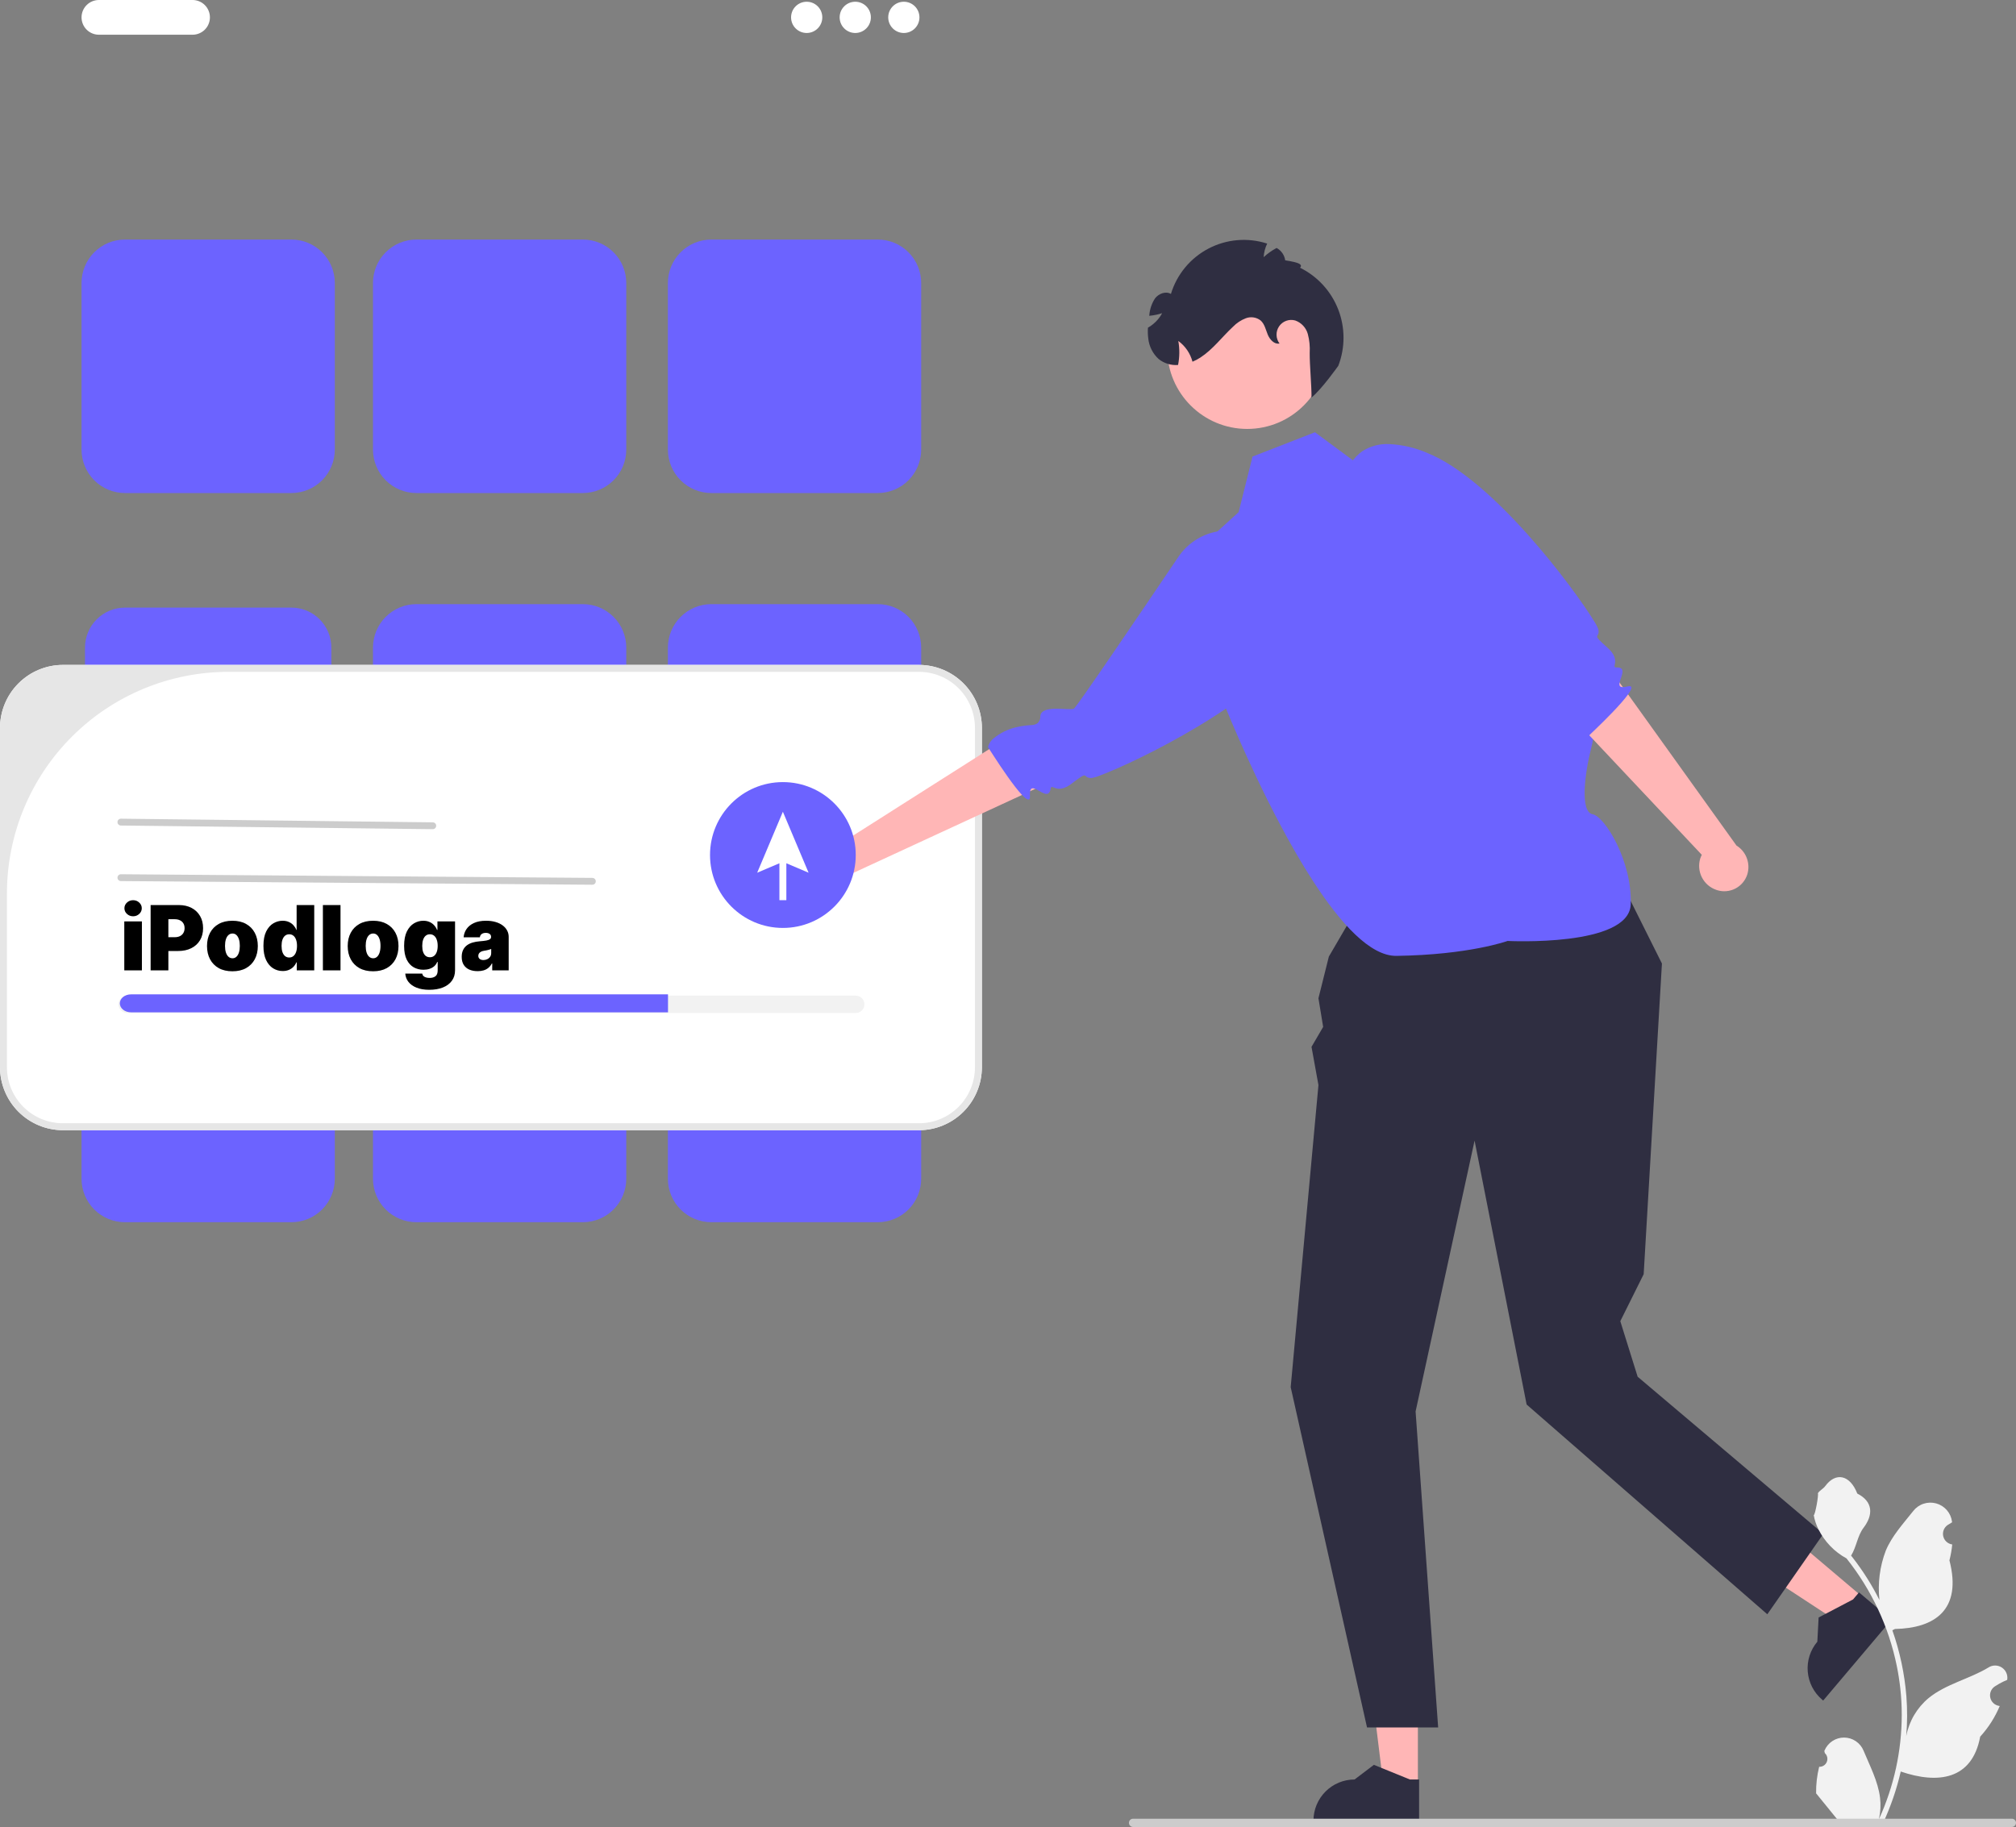 <svg width="673" height="610" viewBox="0 0 673 610" fill="none" xmlns="http://www.w3.org/2000/svg">
<rect x="0" y="0" width="673" height="610" fill="#808080" stroke="none"/>
<g clip-path="url(#clip0_2_80)">
<path d="M473.334 596.354L461.866 596.353L456.411 552.077L473.336 552.079L473.334 596.354Z" fill="#FFB6B6"/>
<path d="M473.738 608.329L438.472 608.327V607.881C438.473 604.237 439.919 600.743 442.493 598.166C445.067 595.59 448.558 594.142 452.199 594.142L458.641 589.251L470.66 594.143H473.738L473.738 608.329Z" fill="#2F2E41"/>
<path d="M622.017 533.413L614.609 542.175L577.315 517.75L588.246 504.817L622.017 533.413Z" fill="#FFB6B6"/>
<path d="M631.411 540.838L608.635 567.787L608.294 567.499C605.515 565.145 603.784 561.783 603.481 558.152C603.178 554.521 604.328 550.918 606.679 548.136L607.109 540.054L618.603 534.028L620.591 531.676L631.411 540.838Z" fill="#2F2E41"/>
<path d="M64.285 11.593H33.013C31.477 11.593 30.003 10.983 28.917 9.896C27.831 8.809 27.221 7.334 27.221 5.797C27.221 4.259 27.831 2.785 28.917 1.698C30.003 0.611 31.477 0 33.013 0H64.285C65.821 0 67.294 0.611 68.38 1.698C69.466 2.785 70.076 4.259 70.076 5.797C70.076 7.334 69.466 8.809 68.38 9.896C67.294 10.983 65.821 11.593 64.285 11.593Z" fill="white"/>
<path d="M269.296 11.014C272.175 11.014 274.508 8.678 274.508 5.797C274.508 2.915 272.175 0.58 269.296 0.58C266.417 0.58 264.084 2.915 264.084 5.797C264.084 8.678 266.417 11.014 269.296 11.014Z" fill="white"/>
<path d="M285.512 11.014C288.39 11.014 290.724 8.678 290.724 5.797C290.724 2.915 288.39 0.58 285.512 0.58C282.633 0.58 280.299 2.915 280.299 5.797C280.299 8.678 282.633 11.014 285.512 11.014Z" fill="white"/>
<path d="M301.727 11.014C304.606 11.014 306.939 8.678 306.939 5.797C306.939 2.915 304.606 0.58 301.727 0.58C298.849 0.58 296.515 2.915 296.515 5.797C296.515 8.678 298.849 11.014 301.727 11.014Z" fill="white"/>
<path d="M97.293 164.616H41.697C37.859 164.611 34.178 163.083 31.464 160.366C28.75 157.65 27.223 153.966 27.219 150.124V94.476C27.223 90.633 28.75 86.95 31.464 84.233C34.178 81.516 37.859 79.988 41.697 79.984H97.293C101.132 79.988 104.812 81.516 107.526 84.233C110.24 86.95 111.767 90.633 111.771 94.476V150.124C111.767 153.966 110.24 157.65 107.526 160.366C104.812 163.083 101.132 164.611 97.293 164.616Z" fill="#6C63FF"/>
<path d="M293.04 164.616H237.444C233.606 164.611 229.926 163.083 227.211 160.366C224.497 157.65 222.97 153.966 222.966 150.124V94.476C222.97 90.633 224.497 86.95 227.211 84.233C229.926 81.516 233.606 79.988 237.444 79.984H293.04C296.879 79.988 300.559 81.516 303.273 84.233C305.987 86.95 307.514 90.633 307.518 94.476V150.124C307.514 153.966 305.987 157.65 303.273 160.366C300.559 163.083 296.879 164.611 293.04 164.616Z" fill="#6C63FF"/>
<path d="M194.586 164.616H138.99C135.152 164.611 131.472 163.083 128.758 160.366C126.043 157.65 124.517 153.966 124.512 150.124V94.476C124.517 90.633 126.043 86.95 128.758 84.233C131.472 81.516 135.152 79.988 138.99 79.984H194.586C198.425 79.988 202.105 81.516 204.819 84.233C207.534 86.95 209.06 90.633 209.065 94.476V150.124C209.06 153.966 207.534 157.65 204.819 160.366C202.105 163.083 198.425 164.611 194.586 164.616Z" fill="#6C63FF"/>
<path d="M41.697 202.874C38.166 202.878 34.78 204.284 32.283 206.783C29.786 209.283 28.381 212.672 28.377 216.206V271.855C28.381 275.39 29.786 278.778 32.283 281.278C34.78 283.777 38.166 285.183 41.697 285.187H97.293C100.825 285.183 104.21 283.777 106.707 281.278C109.204 278.778 110.609 275.39 110.613 271.855V216.206C110.609 212.672 109.205 209.283 106.708 206.783C104.21 204.284 100.825 202.878 97.293 202.874H41.697Z" fill="#6C63FF"/>
<path d="M293.04 286.347H237.444C233.606 286.342 229.926 284.814 227.211 282.097C224.497 279.381 222.97 275.697 222.966 271.855V216.206C222.97 212.364 224.497 208.681 227.211 205.964C229.926 203.247 233.606 201.719 237.444 201.715H293.04C296.879 201.719 300.559 203.247 303.273 205.964C305.987 208.681 307.514 212.364 307.518 216.206V271.855C307.514 275.697 305.987 279.381 303.273 282.097C300.559 284.814 296.879 286.342 293.04 286.347Z" fill="#6C63FF"/>
<path d="M194.586 286.347H138.99C135.152 286.342 131.472 284.814 128.758 282.097C126.043 279.381 124.517 275.697 124.512 271.855V216.206C124.517 212.364 126.043 208.681 128.758 205.964C131.472 203.247 135.152 201.719 138.99 201.715H194.586C198.425 201.719 202.105 203.247 204.819 205.964C207.534 208.681 209.06 212.364 209.065 216.206V271.855C209.06 275.697 207.534 279.381 204.819 282.097C202.105 284.814 198.425 286.342 194.586 286.347Z" fill="#6C63FF"/>
<path d="M97.293 408.078H41.697C37.859 408.073 34.178 406.545 31.464 403.828C28.75 401.111 27.223 397.428 27.219 393.586V337.937C27.223 334.095 28.75 330.412 31.464 327.695C34.178 324.978 37.859 323.45 41.697 323.446H97.293C101.132 323.45 104.812 324.978 107.526 327.695C110.24 330.412 111.767 334.095 111.771 337.937V393.586C111.767 397.428 110.24 401.111 107.526 403.828C104.812 406.545 101.132 408.073 97.293 408.078Z" fill="#6C63FF"/>
<path d="M293.04 408.078H237.444C233.606 408.073 229.926 406.545 227.211 403.828C224.497 401.111 222.97 397.428 222.966 393.586V337.937C222.97 334.095 224.497 330.412 227.211 327.695C229.926 324.978 233.606 323.45 237.444 323.446H293.04C296.879 323.45 300.559 324.978 303.273 327.695C305.987 330.412 307.514 334.095 307.518 337.937V393.586C307.514 397.428 305.987 401.111 303.273 403.828C300.559 406.545 296.879 408.073 293.04 408.078Z" fill="#6C63FF"/>
<path d="M194.586 408.078H138.99C135.152 408.073 131.472 406.545 128.758 403.828C126.043 401.111 124.517 397.428 124.512 393.586V337.937C124.517 334.095 126.043 330.412 128.758 327.695C131.472 324.978 135.152 323.45 138.99 323.446H194.586C198.425 323.45 202.105 324.978 204.819 327.695C207.534 330.412 209.06 334.095 209.065 337.937V393.586C209.06 397.428 207.534 401.111 204.819 403.828C202.105 406.545 198.425 408.073 194.586 408.078Z" fill="#6C63FF"/>
<path d="M306.782 377.355H21.003C15.435 377.349 10.096 375.132 6.159 371.19C2.221 367.249 0.006 361.906 0 356.332V243.026C0.006 237.453 2.221 232.109 6.159 228.168C10.096 224.226 15.435 222.009 21.003 222.003H306.782C312.351 222.009 317.689 224.226 321.627 228.168C325.564 232.109 327.779 237.453 327.786 243.026V356.332C327.779 361.906 325.564 367.249 321.627 371.19C317.689 375.132 312.351 377.349 306.782 377.355Z" fill="white"/>
<path d="M306.782 377.355H21.003C15.435 377.349 10.096 375.132 6.159 371.19C2.221 367.249 0.006 361.906 0 356.332V243.026C0.006 237.453 2.221 232.109 6.159 228.168C10.096 224.226 15.435 222.009 21.003 222.003H306.782C312.351 222.009 317.689 224.226 321.627 228.168C325.564 232.109 327.779 237.453 327.786 243.026V356.332C327.779 361.906 325.564 367.249 321.627 371.19C317.689 375.132 312.351 377.349 306.782 377.355ZM76.235 224.322C56.63 224.322 37.829 232.117 23.967 245.992C10.104 259.868 2.317 278.687 2.317 298.31V356.332C2.317 358.788 2.8 361.22 3.739 363.49C4.678 365.759 6.055 367.821 7.79 369.558C9.525 371.295 11.585 372.673 13.852 373.613C16.119 374.553 18.549 375.036 21.003 375.036H306.782C309.236 375.036 311.666 374.553 313.933 373.613C316.2 372.673 318.26 371.295 319.996 369.558C321.731 367.821 323.107 365.759 324.047 363.49C324.986 361.22 325.469 358.788 325.469 356.332V243.026C325.469 238.066 323.5 233.308 319.996 229.8C316.491 226.293 311.738 224.322 306.782 224.322H76.235Z" fill="#E6E6E6"/>
<path d="M529.322 270.696L467.843 277.835L443.611 319.388L440.136 333.3L441.709 342.865L437.82 349.531L440.136 362.284L430.87 463.147L456.352 576.762H480.096L472.567 471.262L492.257 380.833L509.631 468.943L589.979 538.982L608.694 512.127L546.695 459.669L540.904 441.119L548.707 425.436L554.803 321.707L529.322 270.696Z" fill="#2F2E41"/>
<path d="M503.261 314.171C503.261 314.171 543.809 316.255 544.379 301.998C544.949 287.741 535.826 272.636 531.638 271.855C527.45 271.074 528.97 258.522 531.173 249.827C533.375 241.132 531.662 237.099 529.044 236.797C526.426 236.495 465.618 153.602 465.618 153.602L452.298 154.182L438.978 144.327L418.129 152.443L413.496 170.992L400.756 182.586L408.052 233.553C408.052 233.553 416.132 254.124 427.238 275.098C430.693 281.624 434.442 288.188 438.331 294.184C447.492 308.308 457.433 319.276 466.165 319.153C490.52 318.808 503.261 314.171 503.261 314.171Z" fill="#6C63FF"/>
<path d="M352.884 260.013L345.583 263.388L343.893 264.166L341.187 265.427L284.837 291.469C283.578 292.838 281.901 293.751 280.069 294.064C278.237 294.378 276.353 294.074 274.712 293.202C272.834 292.183 271.437 290.46 270.827 288.41C270.218 286.361 270.447 284.153 271.463 282.272C271.499 282.205 271.541 282.149 271.577 282.083C272.658 280.165 274.443 278.746 276.553 278.124C278.663 277.503 280.931 277.73 282.877 278.756C283.266 278.976 283.638 279.226 283.989 279.505L285.451 278.574L290.04 275.661L293.508 273.461L300.401 269.07L303.076 267.372L311.746 261.863L320.109 256.552L330.241 250.113L338.029 245.159L340.454 247.584L352.884 260.013Z" fill="#FFB6B6"/>
<path d="M367.47 258.826C366.478 259.255 365.442 259.572 364.379 259.771C361.012 259.818 363.991 256.847 357.745 261.641C352.672 265.525 351.078 261.285 350.733 263.357C350.158 266.778 347.443 264.146 345.583 263.388C344.758 263.044 344.112 263.08 343.893 264.166C343.802 264.669 343.78 265.182 343.829 265.69C343.937 267.659 342.831 267.149 341.187 265.427C338.473 262.567 334.302 256.388 331.86 252.608C331.152 251.543 330.597 250.66 330.241 250.113C329.984 249.705 329.844 249.469 329.844 249.469C330.121 248.246 330.828 247.163 331.836 246.418C333.914 244.732 336.34 243.527 338.938 242.889C340.74 242.441 342.581 242.173 344.435 242.09C345.133 242.065 345.81 241.841 346.386 241.445L346.397 241.439C346.703 241.148 346.942 240.794 347.096 240.401C347.25 240.007 347.316 239.585 347.288 239.164C347.397 237.051 350.013 236.632 352.705 236.623C355.241 236.631 357.86 236.983 358.509 236.597C359.444 236.04 380.168 205.489 393.39 185.912C396.296 181.61 400.763 178.612 405.843 177.557C410.923 176.501 416.213 177.472 420.589 180.261L429.847 186.162C433.317 187.54 436.112 190.221 437.634 193.633C438.767 196.56 438.978 199.764 438.239 202.815C437.2 207.106 435.388 211.171 432.891 214.811C420.098 234.681 379.342 254.37 367.47 258.826Z" fill="#6C63FF"/>
<path d="M535.981 221.371L540.67 227.911L541.752 229.425L543.501 231.846L579.69 282.318C581.271 283.297 582.483 284.773 583.136 286.514C583.79 288.256 583.848 290.165 583.302 291.943C582.657 293.982 581.23 295.68 579.334 296.666C577.439 297.652 575.23 297.844 573.192 297.201C573.12 297.178 573.057 297.147 572.985 297.124C570.9 296.423 569.17 294.937 568.162 292.981C567.154 291.024 566.948 288.751 567.587 286.645C567.73 286.221 567.905 285.808 568.112 285.411L566.923 284.149L563.198 280.188L560.385 277.196L554.775 271.248L552.605 268.94L545.563 261.458L538.774 254.241L530.543 245.497L524.213 238.777L526.134 235.936L535.981 221.371Z" fill="#FFB6B6"/>
<path d="M532.062 207.258C532.67 208.152 533.177 209.111 533.573 210.118C534.254 213.419 530.777 211.052 536.66 216.286C541.428 220.539 537.57 222.906 539.667 222.855C543.132 222.773 541.063 225.939 540.67 227.911C540.489 228.787 540.646 229.415 541.752 229.425C542.263 229.42 542.77 229.344 543.26 229.2C545.171 228.722 544.88 229.905 543.501 231.846C541.208 235.054 535.933 240.321 532.685 243.435C531.774 244.332 531.012 245.045 530.543 245.497C530.191 245.827 529.986 246.009 529.986 246.009C528.734 245.968 527.538 245.478 526.617 244.628C524.57 242.903 522.93 240.746 521.814 238.312C521.034 236.627 520.424 234.867 519.992 233.06C519.835 232.379 519.488 231.756 518.991 231.265L518.982 231.255C518.639 231.009 518.247 230.841 517.832 230.764C517.417 230.686 516.99 230.702 516.582 230.808C514.489 231.1 513.584 228.608 513.066 225.964C512.595 223.47 512.447 220.829 511.945 220.264C510.881 219.065 480.163 200.789 480.163 200.789L448.995 159.665C449.691 155.994 451.794 152.741 454.854 150.601C457.512 148.934 460.615 148.122 463.748 148.273C468.154 148.484 472.484 149.497 476.526 151.264C498.437 160.087 525.449 196.43 532.062 207.258Z" fill="#6C63FF"/>
<path d="M416.355 143.212C431.103 143.212 443.059 131.245 443.059 116.483C443.059 101.72 431.103 89.753 416.355 89.753C401.606 89.753 389.65 101.72 389.65 116.483C389.65 131.245 401.606 143.212 416.355 143.212Z" fill="#FFB6B6"/>
<path d="M446.773 122.114C446.773 122.114 441.26 129.94 437.82 132.734C437.854 128.665 437.183 121.882 437.217 117.825C437.345 115.694 437.13 113.557 436.58 111.495C436.292 110.467 435.762 109.523 435.035 108.742C434.307 107.962 433.403 107.367 432.399 107.008C431.409 106.725 430.355 106.76 429.387 107.109C428.418 107.459 427.584 108.104 427.002 108.954C426.421 109.805 426.121 110.817 426.146 111.847C426.171 112.877 426.519 113.873 427.14 114.694C425.403 115.054 423.897 113.373 423.214 111.727C422.531 110.08 422.172 108.179 420.828 106.996C420.139 106.463 419.325 106.115 418.463 105.985C417.602 105.855 416.721 105.948 415.905 106.254C414.278 106.878 412.807 107.852 411.597 109.106C407.948 112.503 404.925 116.631 400.744 119.367C399.905 119.916 399.017 120.386 398.091 120.769C397.352 117.984 395.68 115.536 393.354 113.837C393.825 116.493 393.798 119.213 393.273 121.859C390.942 122.046 388.627 121.337 386.798 119.877C384.836 118.095 383.599 115.651 383.324 113.013C383.167 111.818 383.132 110.61 383.22 109.408C383.849 109.057 384.443 108.646 384.992 108.179C386.212 107.181 387.224 105.952 387.968 104.562C386.566 105.017 385.117 105.313 383.648 105.443C383.66 105.35 383.671 105.269 383.683 105.176C383.842 103.181 384.503 101.259 385.606 99.588C386.833 98.023 389.161 97.13 390.887 98.139C391.868 94.907 393.482 91.902 395.636 89.301C397.789 86.7 400.439 84.555 403.43 82.99C406.421 81.425 409.694 80.472 413.057 80.187C416.42 79.901 419.806 80.29 423.017 81.329C422.336 82.749 421.938 84.289 421.847 85.862C423.149 84.656 424.601 83.623 426.168 82.789C426.935 83.205 427.595 83.795 428.093 84.512C428.592 85.228 428.916 86.052 429.04 86.917C431.252 87.322 435.492 87.844 433.986 89.386C439.811 92.263 444.352 97.214 446.717 103.269C449.083 109.324 449.103 116.045 446.773 122.114Z" fill="#2F2E41"/>
<path d="M144.467 276.847L40.352 275.63C40.203 275.629 40.054 275.599 39.916 275.542C39.779 275.484 39.653 275.399 39.548 275.293C39.442 275.187 39.359 275.061 39.302 274.922C39.245 274.784 39.216 274.635 39.217 274.485C39.218 274.336 39.247 274.188 39.305 274.049C39.363 273.911 39.447 273.786 39.553 273.68C39.66 273.575 39.785 273.491 39.924 273.434C40.062 273.378 40.211 273.349 40.36 273.349L144.475 274.566C144.777 274.567 145.067 274.688 145.28 274.903C145.493 275.117 145.612 275.408 145.611 275.71C145.61 276.013 145.488 276.302 145.274 276.515C145.06 276.729 144.769 276.848 144.467 276.847Z" fill="#CCCCCC"/>
<path d="M197.747 295.396L40.352 294.179C40.203 294.179 40.054 294.149 39.916 294.091C39.779 294.033 39.653 293.949 39.548 293.842C39.442 293.736 39.359 293.61 39.302 293.472C39.245 293.333 39.216 293.185 39.217 293.035C39.218 292.885 39.247 292.737 39.305 292.599C39.363 292.461 39.447 292.335 39.553 292.23C39.66 292.124 39.785 292.041 39.924 291.984C40.062 291.927 40.211 291.898 40.36 291.899L197.755 293.115C198.057 293.116 198.346 293.238 198.559 293.452C198.772 293.667 198.891 293.957 198.89 294.26C198.889 294.562 198.768 294.852 198.554 295.065C198.339 295.278 198.049 295.397 197.747 295.396Z" fill="#CCCCCC"/>
<path d="M261.35 309.823C274.783 309.823 285.673 298.923 285.673 285.477C285.673 272.031 274.783 261.131 261.35 261.131C247.916 261.131 237.026 272.031 237.026 285.477C237.026 298.923 247.916 309.823 261.35 309.823Z" fill="#6C63FF"/>
<path d="M269.929 291.384L261.349 271.031L252.771 291.384L260.191 288.23V300.549H262.508V288.23L269.929 291.384Z" fill="white"/>
<path d="M285.673 332.431H42.44C41.672 332.431 40.935 332.736 40.392 333.279C39.849 333.823 39.544 334.56 39.544 335.329C39.544 336.098 39.849 336.835 40.392 337.378C40.935 337.922 41.672 338.227 42.44 338.227H285.673C286.441 338.227 287.178 337.922 287.721 337.378C288.264 336.835 288.569 336.098 288.569 335.329C288.569 334.56 288.264 333.823 287.721 333.279C287.178 332.736 286.441 332.431 285.673 332.431Z" fill="#F2F2F2"/>
<path d="M223 332V338H43.735C42.744 338 41.794 337.684 41.094 337.121C40.394 336.559 40 335.796 40 335C40 334.204 40.394 333.441 41.094 332.879C41.794 332.316 42.744 332 43.735 332H223Z" fill="#6C63FF"/>
<path d="M607.286 589.905C607.825 589.93 608.358 589.789 608.813 589.5C609.268 589.211 609.624 588.79 609.832 588.292C610.04 587.794 610.09 587.245 609.975 586.718C609.861 586.19 609.587 585.711 609.191 585.345L609.011 584.628C609.035 584.571 609.059 584.514 609.083 584.456C609.625 583.174 610.534 582.081 611.695 581.314C612.856 580.547 614.218 580.141 615.609 580.146C617 580.151 618.359 580.567 619.514 581.343C620.67 582.119 621.57 583.219 622.103 584.505C624.233 589.639 626.944 594.781 627.611 600.209C627.905 602.609 627.781 605.041 627.245 607.398C632.247 596.477 634.844 584.607 634.861 572.593C634.862 569.579 634.694 566.566 634.359 563.57C634.082 561.114 633.698 558.676 633.207 556.254C630.526 543.118 624.771 530.805 616.412 520.327C612.367 518.118 609.096 514.72 607.039 510.592C606.294 509.109 605.767 507.525 605.475 505.89C605.932 505.95 607.196 498.993 606.852 498.567C607.488 497.601 608.626 497.121 609.32 496.178C612.775 491.49 617.534 492.309 620.018 498.679C625.326 501.36 625.377 505.807 622.12 510.083C620.049 512.804 619.764 516.485 617.946 519.398C618.133 519.638 618.328 519.87 618.515 520.11C621.933 524.51 624.913 529.235 627.411 534.217C626.804 528.636 627.529 522.99 629.527 517.743C631.551 512.854 635.347 508.736 638.689 504.51C639.573 503.374 640.773 502.526 642.138 502.074C643.504 501.621 644.972 501.584 646.359 501.966C647.745 502.349 648.987 503.134 649.927 504.223C650.868 505.312 651.465 506.656 651.643 508.084C651.65 508.147 651.656 508.209 651.663 508.271C651.166 508.551 650.68 508.849 650.205 509.164C649.608 509.563 649.145 510.134 648.877 510.801C648.609 511.468 648.549 512.201 648.705 512.903C648.86 513.605 649.224 514.244 649.748 514.735C650.272 515.227 650.933 515.549 651.642 515.658L651.715 515.669C651.538 517.46 651.226 519.235 650.78 520.978C655.068 537.575 645.811 543.62 632.594 543.892C632.302 544.041 632.018 544.191 631.726 544.334C634.236 551.452 635.81 558.868 636.409 566.393C636.748 570.833 636.728 575.293 636.349 579.729L636.372 579.572C637.329 574.639 639.959 570.187 643.815 566.97C649.544 562.26 657.636 560.525 663.816 556.739C664.473 556.317 665.237 556.092 666.017 556.09C666.798 556.088 667.562 556.31 668.221 556.729C668.88 557.148 669.405 557.746 669.735 558.454C670.065 559.162 670.186 559.95 670.084 560.724L670.059 560.89C669.137 561.265 668.24 561.698 667.373 562.185C666.876 562.465 666.39 562.763 665.915 563.078C665.318 563.477 664.855 564.048 664.587 564.715C664.32 565.382 664.259 566.115 664.415 566.817C664.57 567.519 664.934 568.157 665.458 568.649C665.982 569.141 666.643 569.462 667.353 569.572L667.425 569.583C667.478 569.591 667.523 569.598 667.575 569.606C666.001 573.367 663.792 576.83 661.044 579.842C658.363 594.33 646.848 595.705 634.531 591.486H634.524C633.172 597.364 631.214 603.085 628.681 608.558H607.809C607.734 608.326 607.667 608.087 607.6 607.854C609.532 607.976 611.471 607.86 613.375 607.51C611.827 605.608 610.278 603.691 608.729 601.789C608.695 601.754 608.662 601.716 608.632 601.677C607.847 600.703 607.054 599.737 606.268 598.764L606.268 598.763C606.226 595.779 606.569 592.802 607.286 589.905Z" fill="#F2F2F2"/>
<path d="M376.869 608.62C376.869 608.802 376.904 608.981 376.973 609.149C377.042 609.317 377.144 609.469 377.272 609.597C377.4 609.725 377.552 609.827 377.72 609.896C377.887 609.965 378.067 610.001 378.248 610H671.622C671.987 610 672.338 609.855 672.596 609.596C672.855 609.337 673 608.986 673 608.62C673 608.254 672.855 607.904 672.596 607.645C672.338 607.386 671.987 607.241 671.622 607.241H378.248C378.067 607.24 377.887 607.276 377.72 607.345C377.552 607.414 377.4 607.515 377.272 607.644C377.144 607.772 377.042 607.924 376.973 608.092C376.904 608.259 376.869 608.439 376.869 608.62Z" fill="#CCCCCC"/>
<path d="M41.492 324V307.636H47.372V324H41.492ZM44.432 305.932C43.636 305.932 42.955 305.669 42.386 305.143C41.818 304.618 41.534 303.986 41.534 303.247C41.534 302.509 41.818 301.876 42.386 301.351C42.955 300.825 43.636 300.562 44.432 300.562C45.234 300.562 45.916 300.825 46.477 301.351C47.045 301.876 47.33 302.509 47.33 303.247C47.33 303.986 47.045 304.618 46.477 305.143C45.916 305.669 45.234 305.932 44.432 305.932ZM50.283 324V302.182H59.701C61.32 302.182 62.737 302.501 63.952 303.141C65.166 303.78 66.111 304.678 66.785 305.836C67.46 306.994 67.797 308.347 67.797 309.895C67.797 311.457 67.449 312.81 66.753 313.954C66.064 315.097 65.095 315.978 63.845 316.596C62.602 317.214 61.15 317.523 59.488 317.523H53.863V312.92H58.295C58.991 312.92 59.584 312.8 60.074 312.558C60.571 312.31 60.951 311.958 61.214 311.504C61.483 311.049 61.618 310.513 61.618 309.895C61.618 309.27 61.483 308.737 61.214 308.297C60.951 307.849 60.571 307.509 60.074 307.274C59.584 307.033 58.991 306.912 58.295 306.912H56.206V324H50.283ZM77.588 324.298C75.812 324.298 74.292 323.947 73.028 323.244C71.764 322.533 70.795 321.546 70.12 320.282C69.445 319.011 69.108 317.537 69.108 315.861C69.108 314.185 69.445 312.714 70.12 311.45C70.795 310.179 71.764 309.192 73.028 308.489C74.292 307.778 75.812 307.423 77.588 307.423C79.364 307.423 80.883 307.778 82.148 308.489C83.412 309.192 84.381 310.179 85.056 311.45C85.731 312.714 86.068 314.185 86.068 315.861C86.068 317.537 85.731 319.011 85.056 320.282C84.381 321.546 83.412 322.533 82.148 323.244C80.883 323.947 79.364 324.298 77.588 324.298ZM77.63 319.952C78.128 319.952 78.557 319.785 78.92 319.451C79.282 319.117 79.562 318.641 79.761 318.023C79.96 317.406 80.059 316.67 80.059 315.818C80.059 314.959 79.96 314.224 79.761 313.613C79.562 312.995 79.282 312.519 78.92 312.185C78.557 311.852 78.128 311.685 77.63 311.685C77.105 311.685 76.654 311.852 76.278 312.185C75.901 312.519 75.614 312.995 75.415 313.613C75.216 314.224 75.116 314.959 75.116 315.818C75.116 316.67 75.216 317.406 75.415 318.023C75.614 318.641 75.901 319.117 76.278 319.451C76.654 319.785 77.105 319.952 77.63 319.952ZM94.378 324.213C93.213 324.213 92.14 323.908 91.16 323.297C90.187 322.686 89.406 321.759 88.817 320.516C88.234 319.273 87.943 317.707 87.943 315.818C87.943 313.844 88.248 312.239 88.859 311.003C89.477 309.767 90.272 308.862 91.246 308.286C92.226 307.711 93.255 307.423 94.335 307.423C95.145 307.423 95.855 307.565 96.466 307.849C97.076 308.126 97.588 308.499 98 308.968C98.412 309.43 98.724 309.937 98.937 310.491H99.023V302.182H104.903V324H99.065V321.315H98.937C98.71 321.869 98.383 322.366 97.957 322.807C97.538 323.24 97.027 323.585 96.423 323.84C95.826 324.089 95.145 324.213 94.378 324.213ZM96.551 319.696C97.091 319.696 97.552 319.54 97.936 319.227C98.326 318.908 98.625 318.46 98.831 317.885C99.044 317.303 99.15 316.614 99.15 315.818C99.15 315.009 99.044 314.316 98.831 313.741C98.625 313.158 98.326 312.714 97.936 312.409C97.552 312.097 97.091 311.94 96.551 311.94C96.011 311.94 95.549 312.097 95.166 312.409C94.79 312.714 94.498 313.158 94.292 313.741C94.094 314.316 93.994 315.009 93.994 315.818C93.994 316.628 94.094 317.324 94.292 317.906C94.498 318.482 94.79 318.925 95.166 319.238C95.549 319.543 96.011 319.696 96.551 319.696ZM113.671 302.182V324H107.79V302.182H113.671ZM124.551 324.298C122.775 324.298 121.255 323.947 119.991 323.244C118.727 322.533 117.757 321.546 117.083 320.282C116.408 319.011 116.071 317.537 116.071 315.861C116.071 314.185 116.408 312.714 117.083 311.45C117.757 310.179 118.727 309.192 119.991 308.489C121.255 307.778 122.775 307.423 124.551 307.423C126.326 307.423 127.846 307.778 129.11 308.489C130.375 309.192 131.344 310.179 132.019 311.45C132.694 312.714 133.031 314.185 133.031 315.861C133.031 317.537 132.694 319.011 132.019 320.282C131.344 321.546 130.375 322.533 129.11 323.244C127.846 323.947 126.326 324.298 124.551 324.298ZM124.593 319.952C125.091 319.952 125.52 319.785 125.882 319.451C126.245 319.117 126.525 318.641 126.724 318.023C126.923 317.406 127.022 316.67 127.022 315.818C127.022 314.959 126.923 314.224 126.724 313.613C126.525 312.995 126.245 312.519 125.882 312.185C125.52 311.852 125.091 311.685 124.593 311.685C124.068 311.685 123.617 311.852 123.24 312.185C122.864 312.519 122.576 312.995 122.377 313.613C122.179 314.224 122.079 314.959 122.079 315.818C122.079 316.67 122.179 317.406 122.377 318.023C122.576 318.641 122.864 319.117 123.24 319.451C123.617 319.785 124.068 319.952 124.593 319.952ZM143.301 330.477C141.66 330.477 140.254 330.243 139.082 329.774C137.917 329.312 137.012 328.673 136.365 327.857C135.726 327.047 135.368 326.116 135.289 325.065H140.957C141.014 325.413 141.156 325.694 141.383 325.907C141.61 326.12 141.902 326.273 142.257 326.365C142.619 326.464 143.024 326.514 143.471 326.514C144.231 326.514 144.86 326.33 145.357 325.96C145.861 325.591 146.113 324.923 146.113 323.957V321.188H145.943C145.73 321.741 145.403 322.214 144.963 322.604C144.522 322.988 143.993 323.283 143.375 323.489C142.757 323.687 142.079 323.787 141.341 323.787C140.176 323.787 139.103 323.517 138.123 322.977C137.15 322.437 136.369 321.582 135.779 320.41C135.197 319.238 134.906 317.707 134.906 315.818C134.906 313.844 135.211 312.239 135.822 311.003C136.44 309.767 137.235 308.862 138.208 308.286C139.189 307.711 140.218 307.423 141.298 307.423C142.108 307.423 142.818 307.565 143.429 307.849C144.039 308.126 144.551 308.499 144.963 308.968C145.375 309.43 145.687 309.937 145.9 310.491H146.028V307.636H151.909V323.957C151.909 325.342 151.55 326.518 150.833 327.484C150.123 328.457 149.121 329.199 147.828 329.71C146.536 330.222 145.027 330.477 143.301 330.477ZM143.514 319.611C144.054 319.611 144.515 319.462 144.899 319.163C145.289 318.858 145.588 318.425 145.794 317.864C146.007 317.295 146.113 316.614 146.113 315.818C146.113 315.009 146.007 314.316 145.794 313.741C145.588 313.158 145.289 312.714 144.899 312.409C144.515 312.097 144.054 311.94 143.514 311.94C142.974 311.94 142.512 312.097 142.129 312.409C141.752 312.714 141.461 313.158 141.255 313.741C141.056 314.316 140.957 315.009 140.957 315.818C140.957 316.628 141.056 317.317 141.255 317.885C141.461 318.446 141.752 318.876 142.129 319.174C142.512 319.465 142.974 319.611 143.514 319.611ZM159.459 324.256C158.415 324.256 157.492 324.085 156.689 323.744C155.894 323.396 155.269 322.871 154.814 322.168C154.36 321.464 154.133 320.57 154.133 319.483C154.133 318.588 154.285 317.825 154.591 317.192C154.896 316.553 155.322 316.031 155.869 315.626C156.416 315.222 157.052 314.913 157.776 314.7C158.508 314.487 159.296 314.348 160.141 314.284C161.057 314.213 161.792 314.128 162.346 314.028C162.907 313.922 163.312 313.776 163.561 313.592C163.809 313.4 163.934 313.148 163.934 312.835V312.793C163.934 312.366 163.77 312.04 163.444 311.812C163.117 311.585 162.698 311.472 162.187 311.472C161.626 311.472 161.167 311.596 160.812 311.844C160.464 312.086 160.255 312.459 160.184 312.963H154.772C154.843 311.969 155.159 311.053 155.72 310.214C156.288 309.369 157.116 308.695 158.202 308.19C159.289 307.679 160.645 307.423 162.272 307.423C163.444 307.423 164.495 307.562 165.425 307.839C166.356 308.109 167.148 308.489 167.801 308.979C168.454 309.462 168.952 310.03 169.292 310.683C169.64 311.33 169.814 312.033 169.814 312.793V324H164.317V321.699H164.189C163.863 322.31 163.465 322.803 162.996 323.18C162.535 323.556 162.006 323.83 161.409 324C160.819 324.17 160.17 324.256 159.459 324.256ZM161.377 320.548C161.824 320.548 162.243 320.456 162.634 320.271C163.032 320.087 163.355 319.82 163.604 319.472C163.852 319.124 163.976 318.702 163.976 318.205V316.841C163.82 316.905 163.653 316.965 163.476 317.022C163.305 317.079 163.121 317.132 162.922 317.182C162.73 317.232 162.524 317.278 162.304 317.32C162.091 317.363 161.867 317.402 161.633 317.438C161.178 317.509 160.805 317.626 160.514 317.789C160.23 317.945 160.017 318.141 159.875 318.375C159.74 318.602 159.672 318.858 159.672 319.142C159.672 319.597 159.832 319.945 160.152 320.186C160.471 320.428 160.88 320.548 161.377 320.548Z" fill="black"/>
</g>
<defs>
<clipPath id="clip0_2_80">
<rect width="673" height="610" fill="white"/>
</clipPath>
</defs>
</svg>

